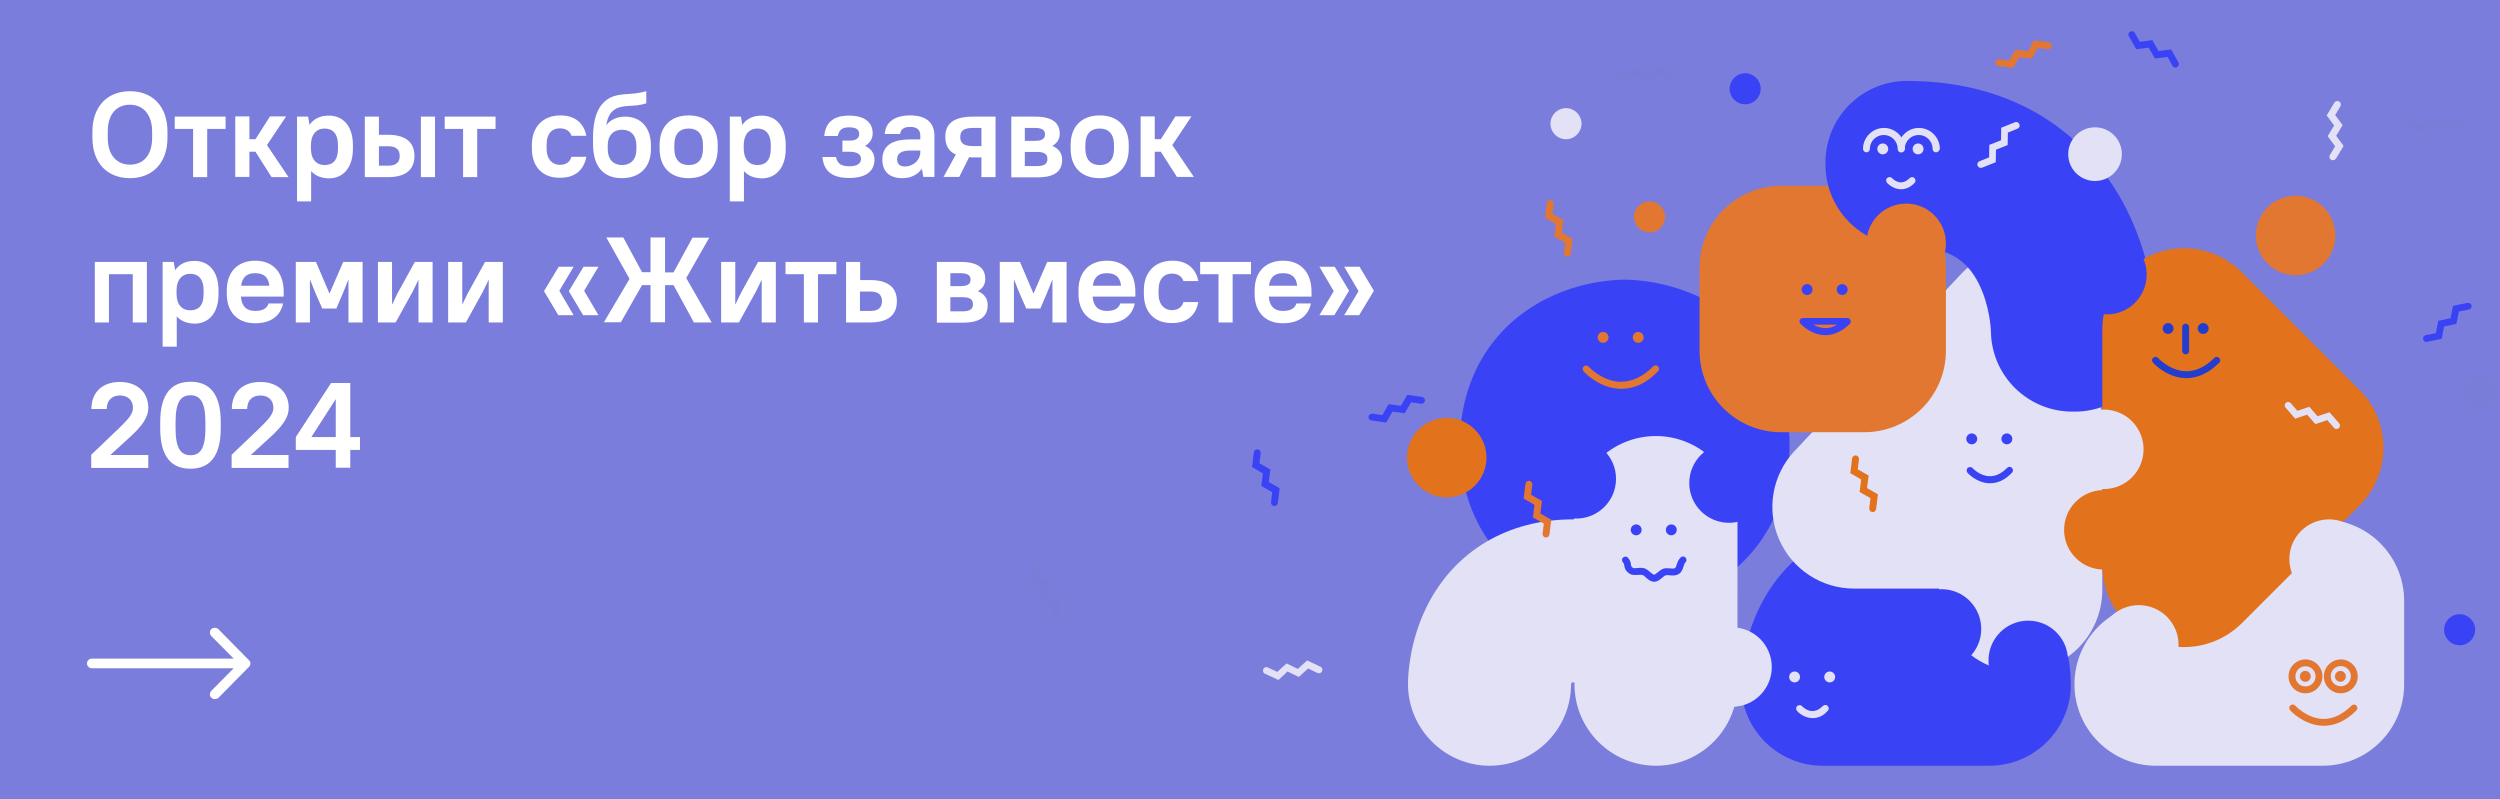 <svg xmlns="http://www.w3.org/2000/svg" viewBox="0 0 1239 396">
  <path fill="#7a7ddb" d="M0 0h1239v396H0z"/>
  <path fill="#fff" d="M45.5 330.2h72.7l-12.8 12.9c-.6.5-.6 1.3-.2 1.8l.1.1.1.1c.6.5 1.4.5 2 0l15.2-15.4c.2-.2.3-.4.4-.7v-.4c-.1-.3-.2-.5-.4-.7l-15.2-15.4c-.6-.5-1.4-.5-2 0s-.6 1.3-.2 1.8l.1.1.1.1 12.8 12.9H45.5c-.7 0-1.4.6-1.4 1.3v.1c0 .8.6 1.4 1.4 1.4Z"/>
  <path fill="#fff" d="M106.4 346.5c-.6 0-1.2-.3-1.7-.7-.9-1-.9-2.4 0-3.4l11.1-11.2H45.5c-1.3 0-2.4-1.1-2.4-2.4s1.1-2.4 2.4-2.4h70.3l-11.1-11.2c-.9-1-.9-2.4 0-3.4 1-.9 2.5-.9 3.5 0l15.2 15.4c.3.3.6.7.7 1.2v.5l-.1.5c-.1.5-.3.9-.7 1.2L108.1 346c-.5.3-1.1.5-1.7.5Zm-60.9-18.2c-.2 0-.4.2-.4.4s.2.4.4.4h75.1l-14.5 14.6c-.2.2-.2.5 0 .6.1.2.3.2.5.1l.1-.1 15.2-15.4q.1-.1.1-.2v-.2c0-.1-.1-.1-.1-.2L106.7 313c-.1-.2-.3-.2-.5-.1l-.1.1c-.2.2-.2.5 0 .6l14.5 14.6-75.1.1Zm.3-260v-3.1c0-12.5 7.5-20 18.6-20S83 52.6 83 65.2v3.1c0 12.5-7.5 20-18.6 20s-18.6-7.4-18.6-20Zm29.6 0v-3.1c0-8.6-4.6-13.3-11-13.3s-11 4.4-11 13.3v3.1c0 8.7 4.6 13.3 11 13.3 6.5 0 11-4.5 11-13.3Zm11.2-10.5h25.2v6.1h-9.1v23.9h-7V63.9h-9.1v-6.1Zm40 17.4h-3v12.5h-7v-30h7V69h3l7.2-11.3h8l-9.5 14.2L143 87.8h-8.4l-8-12.6Zm27.6 9.6v15h-7v-42h5.5l.7 4.1c2.1-3.1 5.4-4.6 9.6-4.6 6.9 0 11.9 5 11.9 14.6v1.9c0 9.5-5 14.6-11.9 14.6-3.7-.1-6.7-1.2-8.8-3.6Zm13.3-11.1v-1.9c0-5.5-2.6-8.1-6.7-8.1-3.8 0-6.5 2.7-6.7 7.7v2.3c0 5.3 2.8 8.1 6.7 8.1 4.2 0 6.7-2.4 6.7-8.1Zm13.3-15.9h7v9h4.4c9.2 0 13.2 4 13.2 10.5s-4 10.5-13.2 10.5h-11.4v-30Zm7 14.7v9.6h4.7c3.8 0 5.6-1.7 5.6-4.8s-1.7-4.8-5.6-4.8h-4.7Zm20.8-14.7h7v30h-7v-30Zm11.8 0h25.2v6.1h-9.1v23.9h-7V63.9h-9.1v-6.1Zm43.2 15.9v-1.9c0-9 5.6-14.6 14.1-14.6 7.6 0 11.7 4.1 12.9 10.1h-7.4c-.6-2.2-2.7-3.7-5.8-3.7-3.5 0-6.5 2.3-6.5 8.1v1.9c0 5.6 3.1 8.1 6.5 8.1s5.2-1.7 5.8-4h7.4c-1.2 6.3-5.3 10.4-12.9 10.4-8.6.2-14.1-5.3-14.1-14.4Zm30.3-2.4v-3.1c0-8.9 2.1-16.3 8.2-19.6 5.4-2.9 10.1-1.1 18.2-3.4v6c-6 2-11.2.5-15.2 2.8-2.5 1.4-3.9 3.7-4.6 8 2.2-2.8 5.5-4.2 9.2-4.2 7.7 0 12.9 5.2 12.9 14.3V74c0 8.8-5.5 14.3-14.4 14.3s-14.3-5.5-14.3-17Zm7.3.4V74c0 5 2.8 7.8 7.1 7.8s7.1-2.8 7.1-7.8v-1.9c0-5-2.8-7.8-7.1-7.8-4.2 0-7 2.6-7.1 7.4Zm25.7 2v-1.9c0-9.1 5.5-14.6 14.4-14.6s14.4 5.4 14.4 14.6v1.9c0 9.1-5.5 14.6-14.4 14.6-9 0-14.4-5.4-14.4-14.6Zm21.5 0v-1.9c0-5.4-2.7-8.1-7.1-8.1s-7.1 2.6-7.1 8.1v1.9c0 5.4 2.7 8.1 7.1 8.1 4.5 0 7.1-2.6 7.1-8.1Zm20.3 11.1v15h-7v-42h5.5l.7 4.1c2.1-3.1 5.4-4.6 9.6-4.6 6.9 0 11.9 5 11.9 14.6v1.9c0 9.5-5 14.6-11.9 14.6-3.7-.1-6.7-1.2-8.8-3.6ZM382 73.7v-1.9c0-5.5-2.6-8.1-6.7-8.1-3.8 0-6.5 2.7-6.7 7.7v2.3c0 5.3 2.8 8.1 6.7 8.1 4.2 0 6.7-2.4 6.7-8.1Zm50.5-7.6c0 2.6-1.3 4.8-3.8 6.2 3.1 1.4 4.7 3.8 4.7 6.7 0 5.5-3.7 9.2-12.6 9.2s-12.6-3.8-13.2-10.4h6.7c.6 2.9 2.2 4.6 6.5 4.6s5.9-1.5 5.9-3.6-1.5-3.6-5.9-3.6h-3.3v-5.5h3.3c3.7 0 5-1.3 5-3.3s-1.3-3.3-5-3.3c-3.5 0-5 1.4-5.6 4.3h-6.7c.6-6.5 4.3-10.1 12.3-10.1s11.7 3.6 11.7 8.8Zm4.8 13.1c0-6.3 3.8-10.1 13.8-10.1h5v-1.8c0-2.9-1.5-4.4-5-4.4s-4.7 1.4-5 3.5h-7.6c.3-5.3 4.2-9.2 12.6-9.2s12 4 12 10.1v20.4h-5.5l-.7-4.1c-2.1 3-5.5 4.7-9.7 4.7-6.5 0-9.9-3.4-9.9-9.1Zm18.8-3.7v-.9h-5c-4.7 0-6.5 1.7-6.5 4.4 0 2.2 1.4 3.5 3.8 3.5 4.4 0 7.7-3.3 7.7-7Zm26.2-17.7h11.1v30h-7V78h-4.1c-.7 0-1.3 0-2-.1l-4.9 9.8h-7.8l6.1-11.1c-3.7-1.7-5.2-4.7-5.2-8.8 0-6.3 3.8-10 13.8-10Zm0 14.6h4.1v-9h-4.1c-4.9 0-6.4 1.6-6.4 4.5s1.5 4.5 6.4 4.5Zm18.9-14.6h11.7c9 0 12.3 3.3 12.3 8.5 0 2.4-1.1 4.6-3.7 6 3.4 1.4 4.9 3.9 4.9 6.8 0 5.5-3.3 8.8-12.3 8.8h-12.9V57.8Zm6.7 5.5v6.5h5c3.8 0 5-1.2 5-3.2s-1.2-3.2-5-3.2h-5v-.1Zm0 11.9v7.1h6.2c3.7 0 5-1.3 5-3.5s-1.3-3.5-5-3.5h-6.2v-.1Zm22.7-1.5v-1.9c0-9.1 5.5-14.6 14.4-14.6s14.4 5.4 14.4 14.6v1.9c0 9.1-5.5 14.6-14.4 14.6-9 0-14.4-5.4-14.4-14.6Zm21.5 0v-1.9c0-5.4-2.7-8.1-7.1-8.1s-7.1 2.6-7.1 8.1v1.9c0 5.4 2.7 8.1 7.1 8.1 4.5 0 7.1-2.6 7.1-8.1Zm23.2 1.5h-3v12.5h-7v-30h7V69h3l7.2-11.3h8L581 71.9l10.7 15.8h-8.4l-8-12.5ZM65.8 135.9H54v23.9h-7v-30h25.8v30h-7v-23.9Zm21.8 20.9v15h-7v-42h5.5l.7 4.1c2.1-3.1 5.4-4.6 9.6-4.6 6.9 0 11.9 5 11.9 14.6v1.9c0 9.5-5 14.6-11.9 14.6-3.7-.1-6.7-1.2-8.8-3.6Zm13.3-11.1v-1.9c0-5.5-2.6-8.1-6.7-8.1-3.8 0-6.5 2.7-6.7 7.7v2.3c0 5.3 2.8 8.1 6.7 8.1 4.2 0 6.7-2.4 6.7-8.1Zm11.5 0v-1.9c0-9.1 5.5-14.6 14.1-14.6s14.1 5.6 14.1 15.5v2.3h-21.2c.4 5 2.9 7.1 7.1 7.1s6-1.7 6.6-3.7h7.2c-1.2 5.6-5.4 9.8-13.8 9.8-8.6.1-14.1-5.4-14.1-14.5Zm7.1-4.1h14c-.5-4.4-2.9-6.2-7-6.2-4-.1-6.4 1.9-7 6.2Zm36.4 2.6-2.3-5.8v21.4h-7v-30h10l6.7 15.7 6.8-15.7h9.6v30h-7v-21.4l-2.3 5.8-3.7 8.7h-7l-3.8-8.7Zm51.5-5.6-2.7 5.6-8.6 15.6h-8.8v-30h7V151l2.7-5.6 8.6-15.6h8.8v30h-7v-21.2Zm34.8 0-2.7 5.6-8.6 15.6h-8.8v-30h7V151l2.7-5.6 8.6-15.6h8.8v30h-7v-21.2Zm34.7-6.4h7.4l-7.1 11.9 7.1 12.1h-7.6l-7.1-11.9 7.3-12.1Zm12.3 0h7.4l-7.1 11.9 7.1 12.1H289l-7.1-11.9 7.3-12.1Zm44.6 9.1h-4.2v18.4h-7.2v-18.4h-4.2l-10.5 18.4h-8.4l12.7-21.5-11.5-20.5h8.4l9.3 17.2h4.2v-17.2h7.2V135h4.2l9.4-17.2h8.3l-11.4 20 12.6 22h-8.8l-10.1-18.5Zm43.7-2.7-2.7 5.6-8.6 15.6h-8.8v-30h7V151l2.7-5.6 8.6-15.6h8.8v30h-7v-21.2Zm11.8-8.8h25.2v6.1h-9.1v23.9h-7v-23.9h-9.1v-6.1Zm30 0h7v9h5c9.2 0 13.2 4 13.2 10.5s-4 10.5-13.2 10.5h-12v-30Zm6.9 14.7v9.6h5.3c3.8 0 5.6-1.7 5.6-4.8s-1.7-4.8-5.6-4.8h-5.3Zm38.1-14.7H476c9 0 12.3 3.3 12.3 8.5 0 2.4-1.1 4.6-3.7 6 3.4 1.4 4.9 3.9 4.9 6.8 0 5.5-3.3 8.8-12.3 8.8h-12.9v-30.1Zm6.7 5.5v6.5h5c3.8 0 5-1.2 5-3.2s-1.2-3.2-5-3.2h-5v-.1Zm0 11.9v7.1h6.2c3.7 0 5-1.3 5-3.5s-1.3-3.5-5-3.5H471v-.1Zm33.8-3-2.3-5.8v21.4h-7v-30h10l6.7 15.7 6.8-15.7h9.6v30h-7v-21.4l-2.3 5.8-3.7 8.7h-7l-3.8-8.7Zm29.7 1.5v-1.9c0-9.1 5.5-14.6 14.1-14.6s14.1 5.6 14.1 15.5v2.3h-21.2c.4 5 2.9 7.1 7.1 7.1s6-1.7 6.6-3.7h7.2c-1.2 5.6-5.4 9.8-13.8 9.8-8.6.1-14.1-5.4-14.1-14.5Zm7.1-4.1h14c-.5-4.4-2.9-6.2-7-6.2-4-.1-6.4 1.9-7 6.2Zm25.3 4.1v-1.9c0-9 5.6-14.6 14.1-14.6 7.6 0 11.7 4.1 12.9 10.1h-7.4c-.6-2.2-2.7-3.7-5.8-3.7-3.5 0-6.5 2.3-6.5 8.1v1.9c0 5.6 3.1 8.1 6.5 8.1s5.2-1.7 5.8-4h7.4c-1.2 6.3-5.3 10.4-12.9 10.4-8.7.2-14.1-5.3-14.1-14.4Zm27.9-15.9H620v6.1h-9.1v23.9h-7v-23.9h-9.1v-6.1Zm27 15.9v-1.9c0-9.1 5.5-14.6 14.1-14.6s14.1 5.6 14.1 15.5v2.3h-21.2c.4 5 2.9 7.1 7.1 7.1s6-1.7 6.6-3.7h7.2c-1.2 5.6-5.4 9.8-13.8 9.8-8.6.1-14.1-5.4-14.1-14.5Zm7.1-4.1h14c-.5-4.4-2.9-6.2-7-6.2-4-.1-6.4 1.9-7 6.2Zm32.4 14.6h-7.4l7.1-11.9-7.1-12.1h7.6l7.1 11.9-7.3 12.1Zm12.3 0h-7.4l7.1-11.9-7.1-12.1h7.6l7.1 11.9-7.3 12.1ZM45.2 225.4l13.6-13c5.3-5.1 7.1-7.5 7.1-10.3 0-3.7-2.5-6.1-6.5-6.1s-6.5 2.5-6.5 6.7h-7.6c0-8.2 5.3-13.4 14.1-13.4s14.1 5.3 14.1 12.8c0 4.7-2.9 8.9-9.4 14.8l-9.4 8.6h18.8v6.4H45.2v-6.5Zm34.2-13.1v-3.1c0-14.2 5.8-20 15-20s15 5.6 15 20v3.1c0 14.2-5.8 20-15 20s-15-5.6-15-20Zm22.4 0v-3.1c0-10.4-2.9-13.3-7.4-13.3s-7.4 2.8-7.4 13.3v3.1c0 10.4 2.9 13.3 7.4 13.3s7.4-2.8 7.4-13.3Zm13 13.1 13.6-13c5.3-5.1 7.1-7.5 7.1-10.3 0-3.7-2.5-6.1-6.5-6.1s-6.5 2.5-6.5 6.7h-7.6c0-8.2 5.3-13.4 14.1-13.4s14.1 5.3 14.1 12.8c0 4.7-2.9 8.9-9.4 14.8l-9.4 8.6H143v6.4h-28.2v-6.5Zm31.8-8.8 17.5-26.8h9.5v26.8h4.8v6.4h-4.8v8.8h-7.2V223h-19.8v-6.4Zm19.8 0v-18.8l-12.1 18.8h12.1Z"/>
  <path fill="#7a7dd7" d="M522.9 307.4h-.2c-1-.1-1.6-1-1.5-2l.7-5.1-5.5-3.1.8-6.2-5.5-3.1 1-7.4c.1-1 1-1.6 2-1.5s1.6 1 1.5 2l-.7 5.1 5.5 3.1-.8 6.2 5.5 3.1-.9 7.4c-.3.8-1.1 1.5-1.9 1.5Z"/>
  <path fill="#3a42f6" d="M805.2 302c-4.7 0-21.2-.7-38.7-9.4-27.3-13.7-43-40-43-72.3s15.7-58.6 43-72.3c17.5-8.8 34.1-9.4 38.7-9.4s21.2.7 38.7 9.4c27.3 13.7 43 40 43 72.3s-15.7 58.6-43 72.3c-17.5 8.7-34 9.4-38.7 9.4Zm-.6-79.2Zm-.3-2c.3.1.6.1.9.2.3-.1.6-.1.9-.2v-1c-.3-.1-.6-.1-.9-.2-.3.1-.6.1-.9.2v1Zm181.6 158.7h-82.6c-22.3 0-40.4-18.1-40.4-40.4 0-4.7.7-21.2 9.4-38.7 13.7-27.3 40-43 72.3-43s58.6 15.7 72.3 43c8.8 17.5 9.4 34.1 9.4 38.7.1 22.3-18.1 40.4-40.4 40.4Zm-40.4-39.4Zm-1.8 0Z"/>
  <path fill="#e2e1f6" d="M1001.4 333c-22.3 0-40.4-18.1-40.4-40.4v-.9h-42.2c-16.1 0-30.7-9.6-37.1-24.4s-3.4-32 7.7-43.8l82.6-87.8c15.3-16.3 40.9-17 57.2-1.7 14.8 14 16.8 36.5 5.4 52.7 4.6 6.6 7.3 14.6 7.3 23.2v82.6c-.1 22.4-18.2 40.5-40.5 40.5Z"/>
  <path fill="#e27731" d="M924 214.2h-41.3c-22.3 0-40.4-18.1-40.4-40.4v-41.3c0-22.3 18.1-40.4 40.4-40.4H924c22.3 0 40.4 18.1 40.4 40.4v41.3c0 22.3-18.1 40.4-40.4 40.4Z"/>
  <path fill="#e2e1f6" d="M820.7 379.5c-22.3 0-40.4-18.1-40.4-40.4v-.9h-1.4c-.2.6-.3 1.3-.3 1.8-.5 21.9-18.4 39.5-40.4 39.5s-40.4-18.1-40.4-40.4c0-4.7.7-21.2 9.4-38.7 13.7-27.3 40-43 72.3-43h.5c.2-.6.3-1.3.3-1.8.5-21.9 18.4-39.5 40.4-39.5s40.4 18.1 40.4 40.4V339c0 22.4-18.1 40.5-40.4 40.5Zm-42.2-39.4Zm0-1Zm0-.1s0 .1 0 0c0 .1 0 0 0 0Zm1.7-82.7q0 .1 0 0 0 .1 0 0Zm0 0Z"/>
  <circle cx="858.4" cy="330.6" r="19.7" fill="#e2e1f6"/>
  <path fill="#3a42f6" d="M1027 163.5c0-.2-.1-20.8-10.3-41.1-6-11.9-14.1-21.4-24.3-28.2-12.7-8.5-28.7-12.8-47.4-12.8v-1.1c19 0 35.1 4.4 48.1 13 10.4 6.9 18.7 16.5 24.7 28.6 10.3 20.5 10.4 41.4 10.4 41.6h-1.2Z"/>
  <path fill="#3a42f6" d="M1028.2 204h-1.1c-22.2 0-40.2-17.8-40.4-39.9 0-.9-.6-12.7-6-23.5-2.8-5.6-6.3-9.7-10.6-12.6-6-4-14.4-6-25-6-22.3 0-40.4-18.1-40.4-40.4v-1.1c0-22.3 18.1-40.4 40.4-40.4 27.1 0 50.8 6.7 70.5 19.8 16.3 10.9 29.2 25.7 38.5 44.2 14.2 28.5 14.7 56.5 14.7 59.6-.2 22.2-18.3 40.3-40.6 40.3Zm-41.6-40.5v.5-.5Zm80.9 0Z"/>
  <circle cx="944.7" cy="120.6" r="19.7" fill="#e27731"/>
  <path fill="#e2e1f6" d="M1151.1 379.5h-82.6c-22.3 0-40.4-18.1-40.4-40.4s18.1-40.4 40.4-40.4h42.2v-.9c0-22.3 18.1-40.4 40.4-40.4s40.4 18.1 40.4 40.4V339c.1 22.4-18 40.5-40.4 40.5Z"/>
  <path fill="#e2721b" d="M1082.4 320.7c-5.2 0-10.5-1-15.5-3.1-15.1-6.3-25-21-25-37.4V163.5c0-16.4 9.9-31.1 25-37.4 15.1-6.3 32.5-2.8 44.1 8.8l58.4 58.4c15.8 15.8 15.8 41.4 0 57.2l-58.4 58.4c-7.8 7.7-18.1 11.8-28.6 11.8Z"/>
  <circle cx="856.9" cy="239.4" r="19.7" fill="#3a42f6"/>
  <circle cx="1154.3" cy="277.1" r="19.7" fill="#e2e1f6"/>
  <circle cx="1060" cy="319.6" r="19.7" fill="#e2e1f6"/>
  <circle cx="1005.2" cy="327.3" r="19.7" fill="#3a42f6"/>
  <circle cx="1042.7" cy="222.7" r="19.7" fill="#e2e1f6" transform="rotate(-76.72 1042.664 222.719)"/>
  <circle cx="1042.7" cy="262.6" r="19.7" fill="#e2721b" transform="rotate(-80.01 1042.677 262.609)"/>
  <circle cx="1044.2" cy="136.1" r="19.7" fill="#3a42f6"/>
  <circle cx="781.2" cy="237.3" r="19.7" fill="#3a42f6"/>
  <circle cx="962.2" cy="311.7" r="19.7" fill="#3a42f6"/>
  <circle cx="895.6" cy="143.5" r="2.7" fill="#3a42f6"/>
  <circle cx="913" cy="143.5" r="2.7" fill="#3a42f6"/>
  <path fill="#3a42f6" d="M904.7 166.1h-.4c-7-.2-11.8-5.5-12-5.7-.5-.5-.6-1.2-.3-1.8s.9-1 1.6-1h21.9c.7 0 1.3.4 1.6 1.1.3.6.1 1.4-.4 1.9-3.8 3.6-7.8 5.5-12 5.5Zm-6.1-5.2c1.6.9 3.6 1.6 5.8 1.7 2.1.1 4.1-.5 6.1-1.7h-11.9Z"/>
  <circle cx="810.9" cy="262.6" r="2.7" fill="#3a42f6"/>
  <circle cx="828.3" cy="262.6" r="2.7" fill="#3a42f6"/>
  <path fill="#3a42f6" d="M819.9 288.3q-.1 0 0 0c-1.9 0-3.2-1.2-4.3-2.2-.5-.5-1.1-1-1.5-1.1-.6-.2-1.5-.1-2.4-.1-1.4.1-2.9.2-4.1-.6-2.2-1.4-2.4-2.9-2.6-4-.1-.7-.2-1.1-.7-1.6-.6-.7-.6-1.8.1-2.4.7-.6 1.8-.6 2.4.1 1.2 1.3 1.4 2.5 1.5 3.4.1.8.2 1.1 1.1 1.7.3.2 1.3.1 2 0 1.2-.1 2.5-.2 3.7.2 1 .4 1.9 1.1 2.7 1.8.7.6 1.5 1.3 2 1.3.4 0 1.2-.7 1.7-1.1.9-.7 1.8-1.5 3-1.9 1-.3 2.1-.2 3.2-.1 1 .1 2 .2 2.5-.2.3-.2.6-1.1.8-1.8.4-1.1.9-2.5 1.9-3.4.7-.7 1.8-.7 2.4 0 .7.7.7 1.8 0 2.4-.4.4-.8 1.3-1 2.2-.4 1.3-.9 2.7-2.2 3.5-1.5 1-3.3.9-4.7.7-.7-.1-1.4-.1-1.8 0-.6.2-1.2.7-1.9 1.3-1 .8-2.2 1.9-3.8 1.9Z"/>
  <circle cx="889.4" cy="335.5" r="2.7" fill="#e2e1f6"/>
  <circle cx="906.8" cy="335.5" r="2.7" fill="#e2e1f6"/>
  <path fill="#e2e1f6" d="M898.4 355.9h-.3c-4.4-.1-7.4-3.4-7.5-3.6-.6-.7-.6-1.8.1-2.4.7-.6 1.8-.6 2.4.1 0 0 2.2 2.4 5.1 2.4 1.8 0 3.5-.8 5.2-2.5.7-.7 1.8-.7 2.4 0 .7.7.7 1.8 0 2.4-2.2 2.5-4.7 3.6-7.4 3.6Z"/>
  <circle cx="717" cy="226.8" r="19.7" fill="#e2721b"/>
  <circle cx="1142.5" cy="335.2" r="2.7" fill="#e27731"/>
  <circle cx="1159.9" cy="335.2" r="2.7" fill="#e27731"/>
  <path fill="#e27731" d="M1151.6 359.7h-.5c-9.4-.3-15.9-7.4-16.1-7.7-.6-.7-.6-1.8.1-2.4s1.8-.6 2.4.1c.1.1 5.8 6.3 13.7 6.6 4.9.1 9.7-2.1 14.2-6.6.7-.7 1.8-.7 2.4 0 .7.7.7 1.8 0 2.4-5.1 5.1-10.5 7.6-16.2 7.6Zm-9-16.1c-4.7 0-8.4-3.8-8.4-8.4s3.8-8.4 8.4-8.4 8.4 3.8 8.4 8.4-3.8 8.4-8.4 8.4Zm0-13.4c-2.8 0-5 2.2-5 5s2.2 5 5 5 5-2.2 5-5-2.2-5-5-5Zm17.5 13.4c-4.7 0-8.4-3.8-8.4-8.4s3.8-8.4 8.4-8.4 8.4 3.8 8.4 8.4-3.8 8.4-8.4 8.4Zm0-13.5c-2.8 0-5 2.2-5 5s2.2 5 5 5 5-2.2 5-5-2.3-5-5-5Z"/>
  <circle cx="933.1" cy="73.8" r="2.7" fill="#e2e1f6"/>
  <circle cx="950.6" cy="73.8" r="2.7" fill="#e2e1f6"/>
  <path fill="#e2e1f6" d="M942.1 93.8h-.2c-3.9-.1-6.6-3.1-6.7-3.2-.6-.7-.6-1.8.1-2.4.7-.6 1.8-.6 2.4.1 0 0 1.9 2 4.3 2.1 1.5 0 3-.7 4.4-2.1.7-.7 1.8-.7 2.4 0 .7.7.7 1.8 0 2.4-2 2.1-4.3 3.1-6.7 3.1Zm.1-18.3c-1 0-1.7-.8-1.7-1.7 0-3.8-3.1-6.9-6.9-6.9s-6.9 3.1-6.9 6.9c0 1-.8 1.7-1.7 1.7s-1.7-.8-1.7-1.7c0-5.7 4.7-10.4 10.4-10.4s10.4 4.7 10.4 10.4c-.2.9-1 1.7-1.9 1.7Z"/>
  <path fill="#e2e1f6" d="M959.5 75.5c-1 0-1.7-.8-1.7-1.7 0-3.8-3.1-6.9-6.9-6.9S944 70 944 73.8c0 1-.8 1.7-1.7 1.7-1 0-1.7-.8-1.7-1.7 0-5.7 4.7-10.4 10.4-10.4s10.4 4.7 10.4 10.4c-.2.9-1 1.7-1.9 1.7Z"/>
  <circle cx="1074.5" cy="162.8" r="2.7" fill="#233dce"/>
  <circle cx="1091.9" cy="162.8" r="2.7" fill="#233dce"/>
  <path fill="#233dce" d="M1083.6 187.4h-.5c-9.4-.3-15.9-7.4-16.1-7.7-.6-.7-.6-1.8.1-2.4.7-.6 1.8-.6 2.4.1.1.1 5.8 6.3 13.7 6.6 4.9.1 9.7-2.1 14.2-6.6.7-.7 1.8-.7 2.4 0 .7.7.7 1.8 0 2.4-5 5-10.5 7.6-16.2 7.6Zm-.4-11.8c-1 0-1.7-.8-1.7-1.7v-11.8c0-1 .8-1.7 1.7-1.7 1 0 1.7.8 1.7 1.7v11.8c0 1-.7 1.7-1.7 1.7Z"/>
  <circle cx="977.2" cy="217.5" r="2.7" fill="#3a42f6"/>
  <circle cx="994.6" cy="217.5" r="2.7" fill="#3a42f6"/>
  <path fill="#3a42f6" d="M986.3 239.5h-.4c-6.3-.2-10.7-5-10.8-5.2-.6-.7-.6-1.8.1-2.4.7-.6 1.8-.6 2.4.1.1.1 3.6 3.9 8.4 4 3 .1 5.9-1.3 8.7-4.1.7-.7 1.8-.7 2.4 0 .7.7.7 1.8 0 2.4-3.3 3.5-7 5.2-10.8 5.2Z"/>
  <circle cx="794.5" cy="167.2" r="2.7" fill="#e27731"/>
  <circle cx="811.9" cy="167.2" r="2.7" fill="#e27731"/>
  <path fill="#e27731" d="M803.6 192.7h-.6c-10.6-.3-17.9-8.3-18.2-8.7-.6-.7-.6-1.8.1-2.4.7-.6 1.8-.6 2.4.1.1.1 6.7 7.3 15.7 7.5 5.6.1 11.1-2.4 16.3-7.6.7-.7 1.8-.7 2.4 0 .7.7.7 1.8 0 2.4-5.5 5.8-11.6 8.7-18.1 8.7Z"/>
  <path fill="#3a42f6" d="m687 209.4-7.3-1c-.9-.1-1.6-1-1.5-1.9s1-1.6 1.9-1.5l5 .7 3.1-5.4 6.1.8 3.1-5.4 7.3 1c.9.1 1.6 1 1.5 1.9s-1 1.6-1.9 1.5l-5-.7-3.1 5.4-6.1-.8-3.1 5.4Z"/>
  <path fill="#e27731" d="m997.7 33.7-7.3-1c-.9-.1-1.6-1-1.5-1.9s1-1.6 1.9-1.5l5 .7 3.1-5.4 6.1.8 3.1-5.4 7.3 1c.9.1 1.6 1 1.5 1.9s-1 1.6-1.9 1.5l-5-.7-3.1 5.4-6.1-.8-3.1 5.4Z"/>
  <path fill="#e2721b" d="M928.1 253.8h-.2c-.9-.1-1.6-1-1.5-1.9l.6-5-5.4-3.1.8-6.2-5.4-3.1.9-7.3c.1-.9 1-1.6 1.9-1.5s1.6 1 1.5 1.9l-.6 5 5.4 3.1-.8 6.2 5.4 3.1-.9 7.3c-.1.8-.8 1.5-1.7 1.5Z"/>
  <path fill="#e2e1f6" d="m633.6 337-6.7-3.1c-.9-.4-1.2-1.4-.8-2.3s1.4-1.2 2.3-.8l4.6 2.2 4.6-4.2 5.6 2.7 4.6-4.2 6.6 3.1c.9.4 1.2 1.4.8 2.3s-1.4 1.2-2.3.8l-4.6-2.2-4.6 4.2-5.6-2.7-4.5 4.2Z"/>
  <path fill="#3a42f6" d="M1202.6 169.5c-.8 0-1.5-.6-1.7-1.4-.2-.9.4-1.8 1.3-2l5-1 1.2-6.1 6.1-1.3 1.2-6.1 7.2-1.5c.9-.2 1.8.4 2 1.3.2.9-.4 1.8-1.3 2l-5 1-1.2 6.1-6.1 1.3-1.2 6.1-7.2 1.5c0 .1-.1.1-.3.1Z"/>
  <path fill="#e27731" d="M776.8 127.2h-.2c-.9-.1-1.6-1-1.5-1.9l.6-5-5.4-3.1.8-6.2-5.4-3.1.9-7.3c.1-.9 1-1.6 1.9-1.5s1.6 1 1.5 1.9l-.6 5 5.4 3.1-.8 6.2 5.4 3.1-.9 7.3c-.1.8-.8 1.5-1.7 1.5Zm-10.6 139.2h-.2c-.9-.1-1.6-1-1.5-1.9l.6-5-5.4-3.1.8-6.2-5.4-3.1.9-7.3c.1-.9 1-1.6 1.9-1.5s1.6 1 1.5 1.9l-.6 5 5.4 3.1-.8 6.2 5.4 3.1-.9 7.3c-.1.9-.9 1.5-1.7 1.5Z"/>
  <path fill="#e2e1f6" d="M981.7 83.2c-.7 0-1.3-.4-1.6-1.1-.4-.9.1-1.9 1-2.2l4.7-1.9.1-6.2 5.8-2.3.1-6.2 6.8-2.7c.9-.4 1.9.1 2.2 1 .4.9-.1 1.9-1 2.2l-4.7 1.9-.1 6.2-5.8 2.3-.1 6.2-6.8 2.7c-.1 0-.4.1-.6.1Zm174.5-3.8c-.3 0-.6-.1-.9-.2-.8-.5-1.1-1.5-.6-2.4l2.6-4.3-3.7-5 3.2-5.3-3.7-5 3.8-6.3c.5-.8 1.5-1.1 2.4-.6.8.5 1.1 1.5.6 2.4l-2.6 4.3 3.7 5-3.2 5.3 3.7 5-3.8 6.3c-.3.5-.9.8-1.5.8Z"/>
  <path fill="#7a7dd7" d="m806.4 40.8-6.3-3.8c-.8-.5-1.1-1.5-.6-2.4.5-.8 1.5-1.1 2.4-.6l4.3 2.6 5-3.7 5.3 3.2 5-3.7 6.3 3.8c.8.5 1.1 1.5.6 2.4-.5.8-1.5 1.1-2.4.6l-4.3-2.6-5 3.7-5.3-3.2-5 3.7ZM1200.9 66l-6.3-3.8c-.8-.5-1.1-1.5-.6-2.4.5-.8 1.5-1.1 2.4-.6l4.3 2.6 5-3.7 5.3 3.2 5-3.7 6.3 3.8c.8.5 1.1 1.5.6 2.4-.5.9-1.5 1.1-2.4.6l-4.3-2.6-5 3.7-5.3-3.2-5 3.7Z"/>
  <path fill="#e2e1f6" d="M1158 212.6c-.5 0-1-.2-1.3-.6l-3.3-3.8-5.9 2-4.1-4.7-5.9 2-4.8-5.5c-.6-.7-.5-1.8.2-2.4.7-.6 1.8-.5 2.4.2l3.3 3.8 5.9-2 4.1 4.7 5.9-2 4.8 5.5c.6.7.5 1.8-.2 2.4-.3.3-.7.4-1.1.4Z"/>
  <path fill="#3a42f6" d="M631.6 250.8h-.2c-.9-.1-1.6-1-1.5-1.9l.6-5-5.4-3.1.8-6.2-5.4-3.1.9-7.3c.1-.9 1-1.6 1.9-1.5s1.6 1 1.5 1.9l-.6 5 5.4 3.1-.8 6.2 5.4 3.1-.9 7.3c-.1.8-.9 1.5-1.7 1.5Zm446.6-217.3c-.6 0-1.2-.3-1.5-.9l-2.5-4.4-6.2.8-3.1-5.4-6.2.8-3.6-6.4c-.5-.8-.2-1.9.6-2.3.8-.5 1.9-.2 2.3.6l2.5 4.4 6.2-.8 3.1 5.4 6.2-.8 3.6 6.4c.5.8.2 1.9-.6 2.3-.2.2-.5.3-.8.3Z"/>
  <circle cx="1137.7" cy="116.7" r="19.7" fill="#e27731"/>
  <circle cx="1038.3" cy="76.4" r="13.3" fill="#e2e1f6"/>
  <circle cx="1219" cy="312.1" r="7.7" fill="#3a42f6"/>
  <circle cx="1229.2" cy="194" r="7.7" fill="#7a7dd7"/>
  <circle cx="864.9" cy="44" r="7.7" fill="#3a42f6"/>
  <circle cx="776.1" cy="61.3" r="7.7" fill="#e2e1f6"/>
  <circle cx="817.5" cy="107.5" r="7.7" fill="#e27731"/>
</svg>